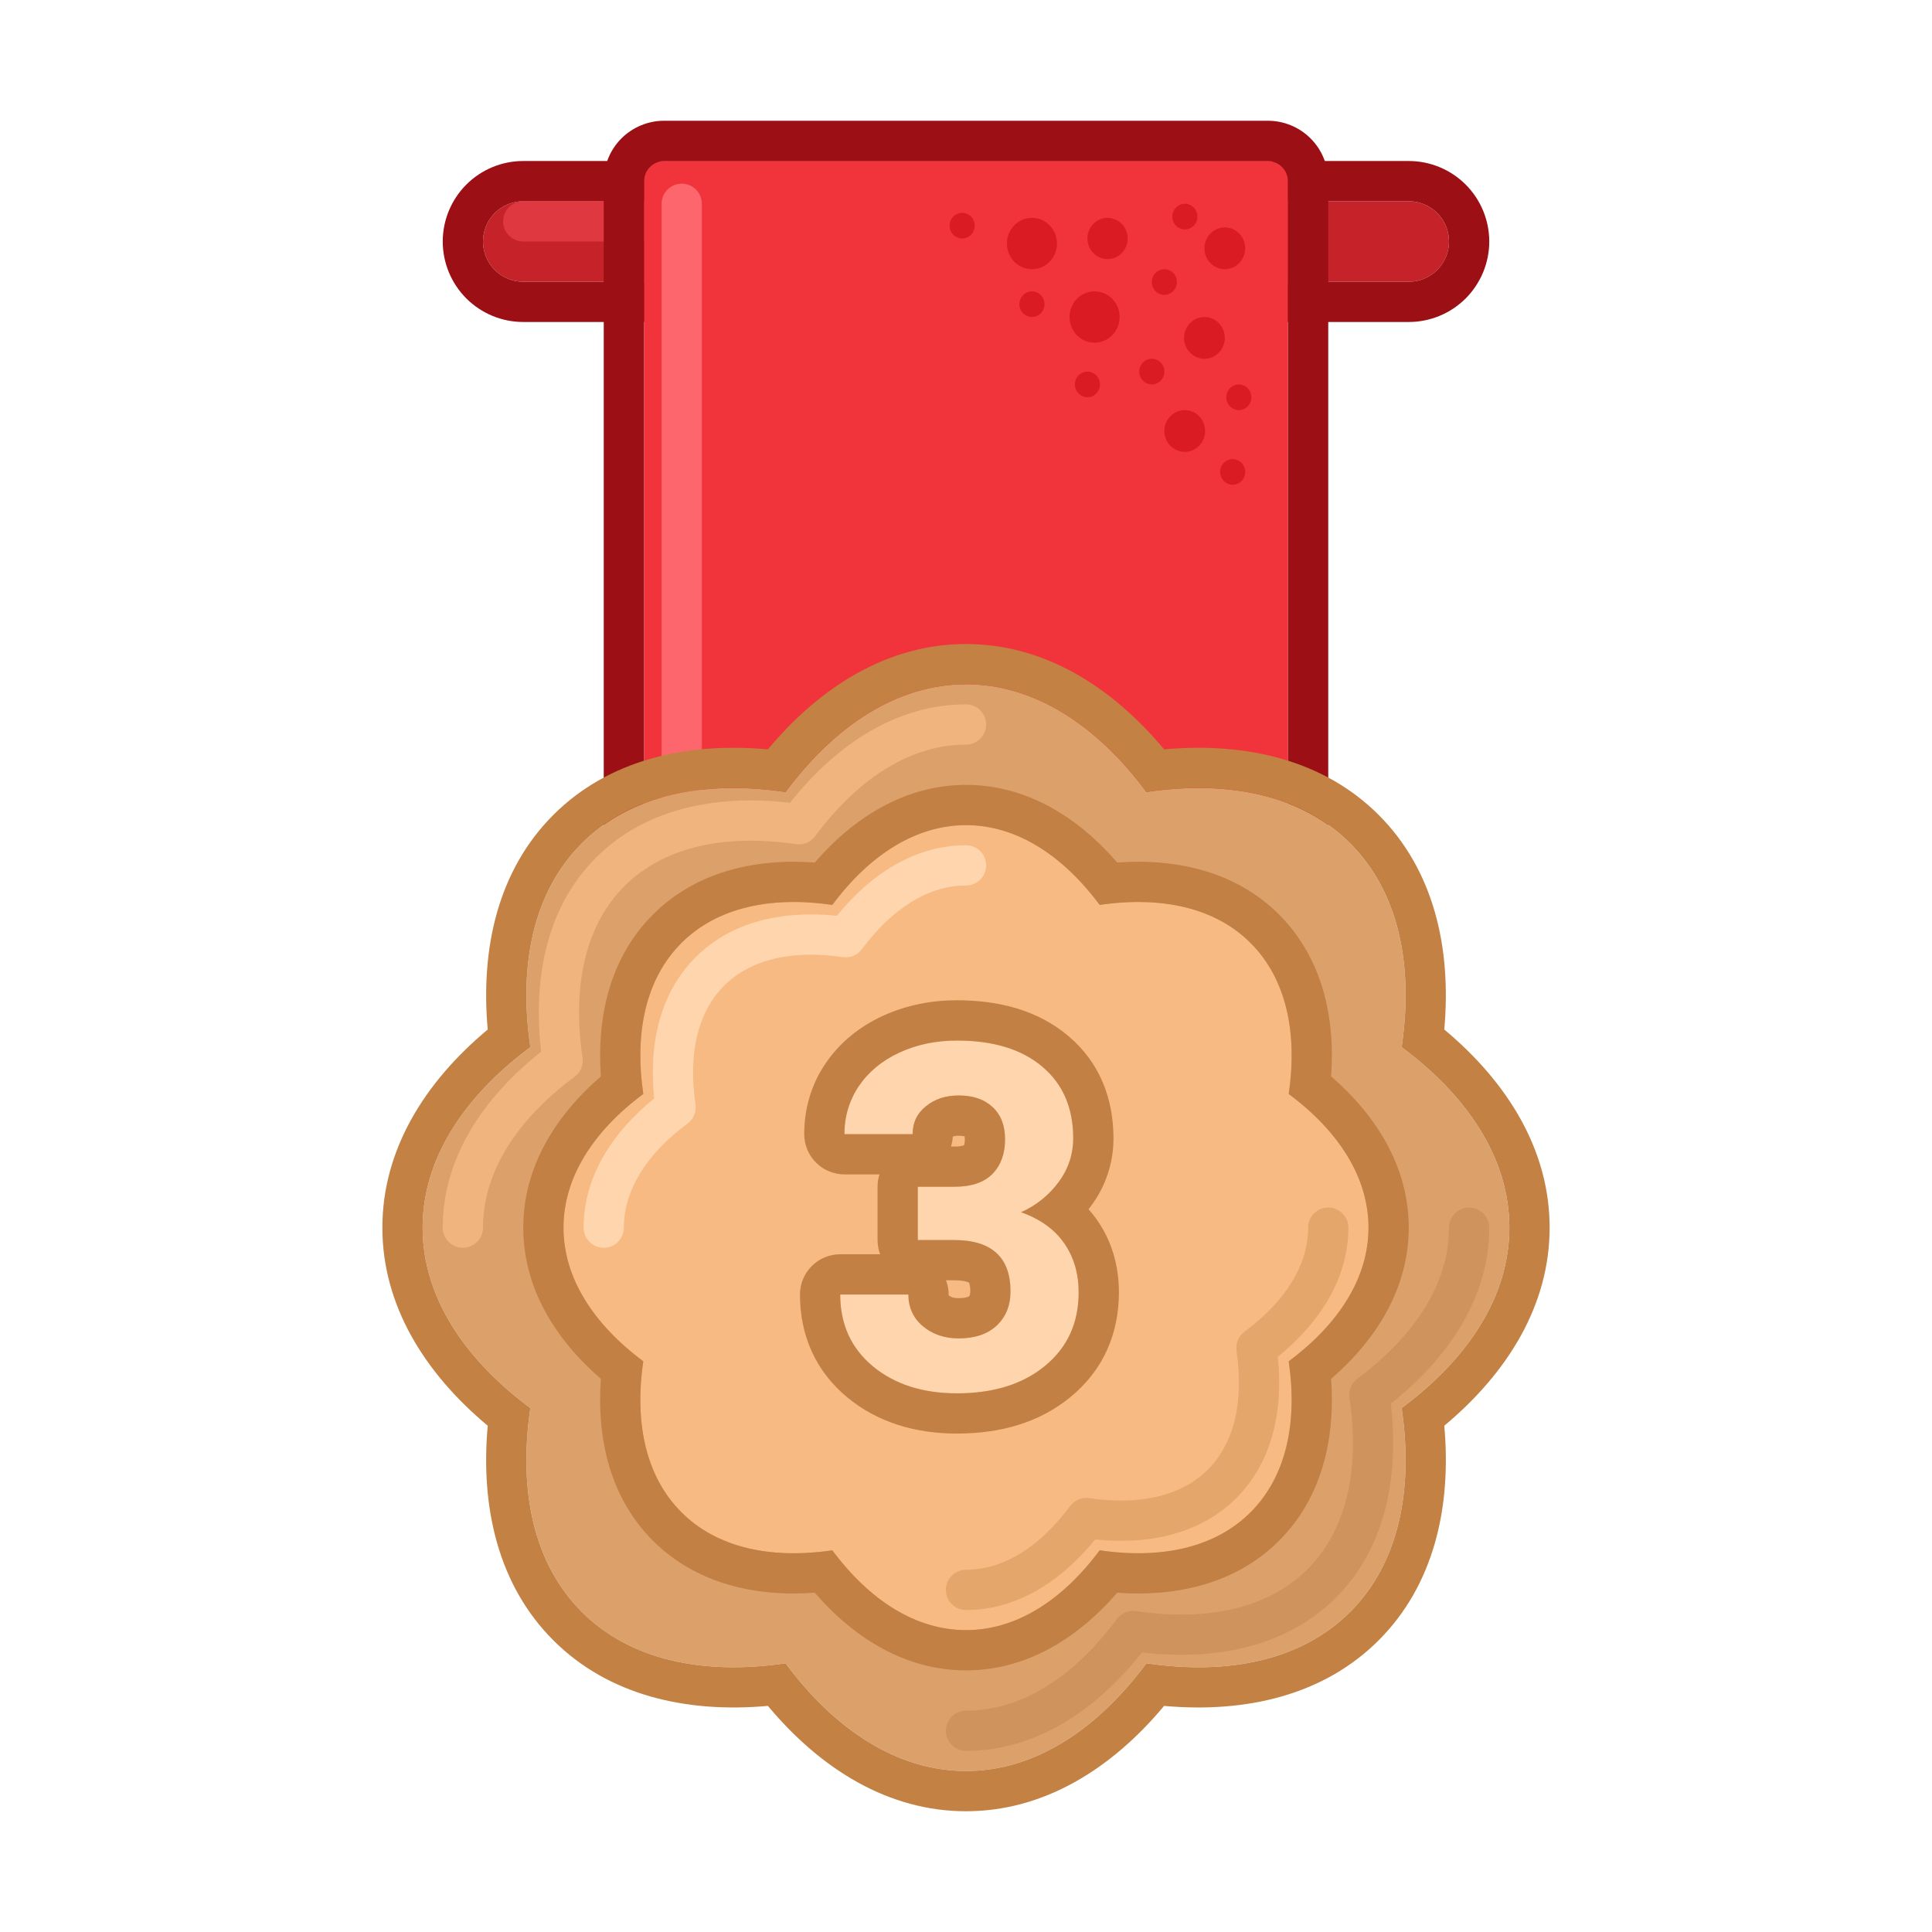 <svg width="68" height="68" viewBox="0 0 68 68" fill="none" xmlns="http://www.w3.org/2000/svg">
<path d="M49.583 7.083H18.417C18.041 7.083 17.681 7.233 17.415 7.498C17.149 7.764 17 8.124 17 8.5C17 8.876 17.149 9.236 17.415 9.502C17.681 9.767 18.041 9.917 18.417 9.917H49.583C49.959 9.917 50.319 9.767 50.585 9.502C50.851 9.236 51 8.876 51 8.5C51 8.124 50.851 7.764 50.585 7.498C50.319 7.233 49.959 7.083 49.583 7.083Z" fill="#C52229"/>
<path fill-rule="evenodd" clip-rule="evenodd" d="M18.417 5.667H49.583C50.335 5.667 51.055 5.965 51.587 6.497C52.118 7.028 52.417 7.749 52.417 8.5C52.417 9.251 52.118 9.972 51.587 10.504C51.055 11.035 50.335 11.333 49.583 11.333H18.417C17.665 11.333 16.945 11.035 16.413 10.504C15.882 9.972 15.583 9.251 15.583 8.5C15.583 7.749 15.882 7.028 16.413 6.497C16.945 5.965 17.665 5.667 18.417 5.667ZM18.417 7.083H49.583C49.959 7.083 50.319 7.233 50.585 7.498C50.851 7.764 51 8.124 51 8.5C51 8.876 50.851 9.236 50.585 9.502C50.319 9.767 49.959 9.917 49.583 9.917H18.417C18.041 9.917 17.681 9.767 17.415 9.502C17.149 9.236 17 8.876 17 8.5C17 8.124 17.149 7.764 17.415 7.498C17.681 7.233 18.041 7.083 18.417 7.083Z" fill="#9B0F15"/>
<path fill-rule="evenodd" clip-rule="evenodd" d="M17.708 7.792C17.708 7.604 17.783 7.424 17.916 7.291C18.049 7.158 18.229 7.083 18.417 7.083H25.146C25.334 7.083 25.514 7.158 25.647 7.291C25.779 7.424 25.854 7.604 25.854 7.792C25.854 7.98 25.779 8.16 25.647 8.293C25.514 8.425 25.334 8.5 25.146 8.5H18.417C18.229 8.5 18.049 8.425 17.916 8.293C17.783 8.16 17.708 7.98 17.708 7.792Z" fill="#DF3840"/>
<path d="M44.625 5.667H23.375C23.187 5.667 23.007 5.741 22.874 5.874C22.741 6.007 22.667 6.187 22.667 6.375V41.792C22.667 41.98 22.741 42.16 22.874 42.292C23.007 42.425 23.187 42.5 23.375 42.5H44.625C44.813 42.5 44.993 42.425 45.126 42.292C45.259 42.16 45.333 41.98 45.333 41.792V6.375C45.333 6.187 45.259 6.007 45.126 5.874C44.993 5.741 44.813 5.667 44.625 5.667Z" fill="#F1333B"/>
<path fill-rule="evenodd" clip-rule="evenodd" d="M23.375 4.25H44.625C45.189 4.25 45.729 4.474 46.128 4.872C46.526 5.271 46.75 5.811 46.75 6.375V41.792C46.75 42.355 46.526 42.896 46.128 43.294C45.729 43.693 45.189 43.917 44.625 43.917H23.375C22.811 43.917 22.271 43.693 21.872 43.294C21.474 42.896 21.25 42.355 21.25 41.792V6.375C21.25 5.811 21.474 5.271 21.872 4.872C22.271 4.474 22.811 4.25 23.375 4.25ZM23.375 5.667H44.625C44.813 5.667 44.993 5.741 45.126 5.874C45.259 6.007 45.333 6.187 45.333 6.375V41.792C45.333 41.98 45.259 42.16 45.126 42.292C44.993 42.425 44.813 42.5 44.625 42.5H23.375C23.187 42.5 23.007 42.425 22.874 42.292C22.741 42.16 22.667 41.98 22.667 41.792V6.375C22.667 6.187 22.741 6.007 22.874 5.874C23.007 5.741 23.187 5.667 23.375 5.667Z" fill="#9B0F15"/>
<path fill-rule="evenodd" clip-rule="evenodd" d="M23.995 6.464C24.183 6.464 24.363 6.538 24.496 6.671C24.628 6.804 24.703 6.984 24.703 7.172V40.021H42.854C43.042 40.021 43.222 40.095 43.355 40.228C43.488 40.361 43.562 40.541 43.562 40.729C43.562 40.917 43.488 41.097 43.355 41.23C43.222 41.363 43.042 41.438 42.854 41.438H23.995C23.807 41.438 23.627 41.363 23.494 41.23C23.361 41.097 23.286 40.917 23.286 40.729V7.172C23.286 6.984 23.361 6.804 23.494 6.671C23.627 6.538 23.807 6.464 23.995 6.464Z" fill="#FE666D"/>
<path d="M39.691 8.394C39.691 8.795 39.373 9.12 38.982 9.12C38.591 9.12 38.274 8.795 38.274 8.394C38.274 7.993 38.591 7.668 38.982 7.668C39.373 7.668 39.691 7.993 39.691 8.394ZM37.202 8.571C37.202 9.07 36.808 9.475 36.321 9.475C35.834 9.475 35.439 9.07 35.439 8.572C35.439 8.072 35.834 7.668 36.321 7.668C36.808 7.668 37.202 8.071 37.202 8.571ZM39.407 11.158C39.407 11.656 39.013 12.061 38.526 12.061C38.04 12.061 37.644 11.657 37.644 11.158C37.644 10.659 38.04 10.255 38.526 10.255C39.013 10.255 39.407 10.658 39.407 11.158ZM41.423 9.927C41.423 9.985 41.412 10.043 41.391 10.098C41.369 10.152 41.336 10.202 41.295 10.244C41.254 10.286 41.206 10.319 41.152 10.342C41.098 10.365 41.04 10.377 40.981 10.378C40.863 10.376 40.75 10.328 40.668 10.243C40.585 10.159 40.539 10.045 40.541 9.927C40.54 9.868 40.551 9.81 40.572 9.755C40.594 9.701 40.627 9.651 40.667 9.609C40.708 9.567 40.757 9.534 40.811 9.511C40.865 9.488 40.923 9.475 40.981 9.475C41.04 9.475 41.098 9.488 41.152 9.511C41.206 9.534 41.255 9.567 41.296 9.609C41.337 9.651 41.369 9.701 41.391 9.755C41.413 9.81 41.423 9.868 41.423 9.927ZM36.762 10.706C36.763 10.764 36.752 10.823 36.73 10.877C36.708 10.932 36.676 10.981 36.635 11.023C36.594 11.065 36.545 11.099 36.491 11.122C36.437 11.145 36.379 11.157 36.321 11.158C36.262 11.157 36.204 11.145 36.15 11.121C36.096 11.098 36.047 11.065 36.007 11.023C35.966 10.981 35.933 10.931 35.912 10.877C35.89 10.822 35.879 10.764 35.88 10.706C35.879 10.588 35.924 10.474 36.007 10.389C36.089 10.304 36.202 10.256 36.321 10.255C36.379 10.255 36.437 10.267 36.491 10.29C36.545 10.313 36.594 10.347 36.635 10.389C36.676 10.431 36.708 10.48 36.73 10.535C36.752 10.589 36.762 10.647 36.762 10.706ZM34.306 7.943C34.307 8.001 34.296 8.059 34.274 8.114C34.252 8.168 34.22 8.218 34.179 8.26C34.138 8.302 34.09 8.335 34.036 8.358C33.982 8.381 33.924 8.394 33.865 8.394C33.807 8.394 33.749 8.382 33.695 8.359C33.641 8.335 33.592 8.302 33.551 8.26C33.51 8.218 33.478 8.168 33.456 8.114C33.434 8.059 33.423 8.001 33.424 7.943C33.423 7.884 33.434 7.826 33.456 7.771C33.478 7.717 33.51 7.667 33.551 7.625C33.592 7.583 33.641 7.55 33.695 7.527C33.749 7.503 33.807 7.491 33.865 7.491C33.924 7.491 33.982 7.504 34.036 7.527C34.09 7.55 34.138 7.583 34.179 7.625C34.22 7.667 34.252 7.717 34.274 7.771C34.296 7.826 34.307 7.884 34.306 7.943ZM40.982 13.079C40.983 13.138 40.972 13.196 40.95 13.251C40.928 13.305 40.896 13.354 40.855 13.396C40.814 13.438 40.765 13.472 40.711 13.495C40.657 13.518 40.599 13.53 40.541 13.531C40.422 13.529 40.31 13.481 40.227 13.396C40.145 13.312 40.099 13.198 40.1 13.079C40.099 13.021 40.11 12.963 40.132 12.908C40.154 12.854 40.186 12.804 40.227 12.762C40.268 12.72 40.316 12.687 40.37 12.664C40.424 12.64 40.482 12.628 40.541 12.627C40.599 12.628 40.657 12.64 40.711 12.663C40.765 12.687 40.814 12.72 40.855 12.762C40.896 12.804 40.928 12.854 40.95 12.908C40.972 12.963 40.983 13.021 40.982 13.079ZM38.714 13.531C38.715 13.589 38.704 13.647 38.682 13.702C38.66 13.756 38.628 13.806 38.587 13.848C38.546 13.89 38.498 13.923 38.444 13.946C38.39 13.97 38.332 13.982 38.273 13.982C38.155 13.981 38.042 13.933 37.96 13.848C37.877 13.763 37.831 13.649 37.833 13.531C37.832 13.473 37.843 13.415 37.865 13.36C37.886 13.306 37.919 13.256 37.959 13.214C38 13.172 38.049 13.139 38.103 13.116C38.157 13.092 38.215 13.08 38.273 13.079C38.392 13.081 38.504 13.129 38.587 13.214C38.67 13.298 38.715 13.412 38.714 13.531ZM43.826 16.61C43.827 16.669 43.816 16.727 43.794 16.782C43.773 16.836 43.74 16.886 43.699 16.928C43.658 16.97 43.61 17.003 43.556 17.026C43.502 17.049 43.444 17.062 43.385 17.062C43.327 17.062 43.269 17.049 43.215 17.026C43.161 17.003 43.112 16.97 43.072 16.928C43.031 16.886 42.998 16.836 42.977 16.782C42.955 16.727 42.944 16.669 42.945 16.61C42.944 16.492 42.989 16.378 43.072 16.294C43.154 16.209 43.267 16.161 43.385 16.159C43.504 16.161 43.616 16.209 43.699 16.294C43.782 16.378 43.827 16.492 43.826 16.61ZM42.144 7.624C42.145 7.742 42.099 7.856 42.017 7.941C41.934 8.025 41.821 8.074 41.703 8.075C41.585 8.074 41.472 8.025 41.389 7.941C41.307 7.856 41.261 7.742 41.263 7.624C41.262 7.565 41.273 7.507 41.294 7.453C41.316 7.398 41.348 7.349 41.389 7.307C41.43 7.265 41.479 7.231 41.533 7.208C41.587 7.185 41.645 7.173 41.703 7.172C41.762 7.173 41.82 7.185 41.873 7.208C41.927 7.231 41.976 7.265 42.017 7.307C42.058 7.349 42.09 7.398 42.112 7.453C42.134 7.507 42.144 7.565 42.144 7.624ZM43.109 11.893C43.109 12.299 42.788 12.628 42.392 12.628C41.996 12.628 41.675 12.299 41.675 11.893C41.675 11.487 41.996 11.158 42.392 11.158C42.788 11.158 43.109 11.487 43.109 11.893ZM43.827 8.739C43.827 9.145 43.505 9.475 43.109 9.475C42.713 9.475 42.392 9.145 42.392 8.739C42.392 8.334 42.712 8.004 43.109 8.004C43.506 8.004 43.827 8.334 43.827 8.739ZM42.416 15.17C42.416 15.575 42.095 15.905 41.699 15.905C41.302 15.905 40.981 15.575 40.981 15.17C40.981 14.764 41.303 14.434 41.699 14.434C42.096 14.434 42.416 14.764 42.416 15.17ZM44.044 13.982C44.045 14.041 44.034 14.099 44.012 14.154C43.991 14.208 43.958 14.258 43.917 14.3C43.877 14.342 43.828 14.375 43.774 14.398C43.72 14.421 43.662 14.434 43.604 14.434C43.545 14.434 43.487 14.422 43.433 14.399C43.379 14.375 43.33 14.342 43.289 14.3C43.248 14.258 43.216 14.208 43.194 14.154C43.172 14.099 43.161 14.041 43.162 13.982C43.162 13.924 43.172 13.866 43.194 13.811C43.216 13.757 43.248 13.707 43.289 13.665C43.33 13.624 43.379 13.59 43.433 13.567C43.487 13.544 43.545 13.532 43.604 13.531C43.722 13.533 43.835 13.581 43.917 13.666C44 13.75 44.045 13.864 44.044 13.982Z" fill="#DB1B24"/>
<path d="M40.352 27.875C43.288 27.444 45.84 28.001 47.523 29.685C49.207 31.369 49.765 33.921 49.333 36.857C51.715 38.629 53.125 40.827 53.125 43.208C53.125 45.59 51.715 47.788 49.333 49.559C49.765 52.497 49.207 55.048 47.523 56.732C45.84 58.416 43.288 58.973 40.351 58.542C38.58 60.924 36.381 62.333 34 62.333C31.619 62.333 29.421 60.924 27.649 58.542C24.712 58.974 22.16 58.416 20.477 56.732C18.793 55.048 18.235 52.496 18.667 49.559C16.285 47.788 14.875 45.59 14.875 43.208C14.875 40.827 16.285 38.629 18.667 36.857C18.235 33.921 18.793 31.369 20.477 29.685C22.16 28.001 24.712 27.444 27.648 27.875C29.421 25.494 31.619 24.083 34 24.083C36.381 24.083 38.579 25.493 40.352 27.875Z" fill="#DCA16A"/>
<path fill-rule="evenodd" clip-rule="evenodd" d="M40.973 26.375C43.867 26.113 46.597 26.754 48.525 28.683C50.454 30.612 51.094 33.341 50.834 36.236C53.065 38.098 54.542 40.481 54.542 43.208C54.542 45.936 53.065 48.319 50.834 50.181C51.095 53.075 50.454 55.805 48.525 57.733C46.596 59.662 43.867 60.303 40.972 60.042C39.111 62.273 36.728 63.75 34 63.75C31.273 63.75 28.889 62.273 27.028 60.042C24.133 60.303 21.404 59.662 19.475 57.733C17.546 55.805 16.905 53.075 17.166 50.181C14.935 48.318 13.458 45.935 13.458 43.208C13.458 40.48 14.935 38.098 17.166 36.236C16.906 33.341 17.546 30.612 19.475 28.683C21.404 26.754 24.133 26.114 27.027 26.375C28.889 24.143 31.273 22.667 34 22.667C36.728 22.667 39.111 24.143 40.973 26.375ZM40.352 27.875C38.579 25.494 36.381 24.083 34 24.083C31.619 24.083 29.421 25.493 27.648 27.875C24.712 27.444 22.16 28.001 20.477 29.685C18.793 31.369 18.235 33.921 18.667 36.857C16.285 38.629 14.875 40.827 14.875 43.208C14.875 45.59 16.285 47.788 18.667 49.559C18.235 52.497 18.793 55.048 20.477 56.732C22.16 58.416 24.712 58.973 27.649 58.542C29.42 60.924 31.619 62.333 34 62.333C36.381 62.333 38.579 60.924 40.351 58.542C43.288 58.974 45.84 58.416 47.523 56.732C49.207 55.048 49.765 52.496 49.333 49.559C51.715 47.788 53.125 45.59 53.125 43.208C53.125 40.827 51.715 38.629 49.333 36.857C49.765 33.921 49.207 31.369 47.523 29.685C45.84 28.001 43.288 27.444 40.352 27.875Z" fill="#C38144"/>
<path fill-rule="evenodd" clip-rule="evenodd" d="M51.708 42.5C51.896 42.5 52.076 42.575 52.209 42.708C52.342 42.84 52.417 43.02 52.417 43.208C52.417 45.593 51.073 47.72 48.953 49.402C49.263 52.089 48.709 54.544 47.023 56.23C45.336 57.918 42.881 58.471 40.194 58.161C38.512 60.281 36.385 61.625 34 61.625C33.812 61.625 33.632 61.55 33.499 61.417C33.366 61.285 33.292 61.105 33.292 60.917C33.292 60.729 33.366 60.549 33.499 60.416C33.632 60.283 33.812 60.208 34 60.208C35.903 60.208 37.751 59.083 39.312 56.983C39.389 56.881 39.491 56.801 39.609 56.752C39.728 56.703 39.857 56.687 39.983 56.705C42.573 57.085 44.675 56.575 46.021 55.23C47.366 53.884 47.877 51.781 47.497 49.192C47.478 49.066 47.494 48.936 47.543 48.818C47.592 48.7 47.672 48.597 47.775 48.521C49.874 46.959 51 45.111 51 43.208C51 43.02 51.075 42.84 51.208 42.708C51.34 42.575 51.52 42.5 51.708 42.5Z" fill="#CF945D"/>
<path fill-rule="evenodd" clip-rule="evenodd" d="M34 26.208C32.097 26.208 30.249 27.335 28.688 29.433C28.611 29.536 28.508 29.616 28.39 29.665C28.272 29.714 28.143 29.73 28.016 29.712C25.427 29.331 23.325 29.843 21.979 31.188C20.634 32.533 20.123 34.635 20.503 37.224C20.522 37.351 20.506 37.48 20.457 37.599C20.408 37.717 20.328 37.819 20.225 37.896C18.126 39.458 17 41.306 17 43.208C17 43.396 16.925 43.576 16.793 43.709C16.66 43.842 16.48 43.917 16.292 43.917C16.104 43.917 15.924 43.842 15.791 43.709C15.658 43.576 15.583 43.396 15.583 43.208C15.583 40.823 16.928 38.696 19.047 37.015C18.737 34.327 19.291 31.872 20.977 30.186C22.664 28.5 25.119 27.946 27.806 28.255C29.488 26.136 31.616 24.792 34 24.792C34.188 24.792 34.368 24.866 34.501 24.999C34.634 25.132 34.708 25.312 34.708 25.5C34.708 25.688 34.634 25.868 34.501 26.001C34.368 26.134 34.188 26.208 34 26.208Z" fill="#F0B57F"/>
<path d="M38.705 31.85C40.88 31.531 42.771 31.944 44.017 33.191C45.265 34.438 45.678 36.329 45.358 38.504C47.122 39.816 48.167 41.445 48.167 43.208C48.167 44.972 47.122 46.601 45.358 47.913C45.677 50.088 45.265 51.979 44.017 53.226C42.771 54.473 40.88 54.886 38.705 54.566C37.392 56.33 35.764 57.375 34 57.375C32.236 57.375 30.608 56.33 29.295 54.566C27.12 54.886 25.229 54.473 23.983 53.226C22.735 51.979 22.322 50.088 22.642 47.913C20.878 46.6 19.833 44.972 19.833 43.208C19.833 41.445 20.878 39.815 22.642 38.504C22.323 36.328 22.735 34.438 23.983 33.191C25.229 31.944 27.12 31.531 29.295 31.85C30.608 30.086 32.236 29.042 34 29.042C35.764 29.042 37.393 30.086 38.705 31.85Z" fill="#F7BA82"/>
<path fill-rule="evenodd" clip-rule="evenodd" d="M23.983 53.226C22.735 51.979 22.322 50.088 22.642 47.913C20.878 46.6 19.833 44.972 19.833 43.208C19.833 41.445 20.878 39.815 22.642 38.504C22.323 36.328 22.735 34.438 23.983 33.191C25.229 31.944 27.12 31.531 29.295 31.85C30.608 30.087 32.236 29.042 34 29.042C35.764 29.042 37.393 30.087 38.705 31.85C40.88 31.532 42.771 31.944 44.017 33.191C45.265 34.438 45.678 36.329 45.358 38.504C47.122 39.816 48.167 41.445 48.167 43.208C48.167 44.972 47.122 46.601 45.358 47.913C45.677 50.088 45.265 51.979 44.017 53.226C42.771 54.473 40.88 54.886 38.705 54.566C37.392 56.33 35.764 57.375 34 57.375C32.236 57.375 30.608 56.33 29.295 54.566C27.12 54.886 25.229 54.473 23.983 53.226ZM28.678 56.059C26.53 56.215 24.467 55.713 22.981 54.228C21.495 52.742 20.994 50.678 21.149 48.531C19.522 47.123 18.417 45.309 18.417 43.208C18.417 41.107 19.522 39.294 21.149 37.885C20.994 35.739 21.495 33.675 22.981 32.19C24.467 30.703 26.53 30.203 28.677 30.358C30.086 28.73 31.899 27.625 34 27.625C36.102 27.625 37.914 28.73 39.323 30.358C41.469 30.203 43.533 30.703 45.019 32.19C46.505 33.675 47.006 35.738 46.851 37.885C48.478 39.294 49.583 41.108 49.583 43.208C49.583 45.309 48.478 47.123 46.851 48.531C47.006 50.678 46.505 52.742 45.019 54.228C43.533 55.713 41.47 56.214 39.322 56.059C37.914 57.687 36.101 58.792 34 58.792C31.899 58.792 30.086 57.687 28.678 56.059Z" fill="#C28044"/>
<path fill-rule="evenodd" clip-rule="evenodd" d="M46.75 42.5C46.938 42.5 47.118 42.575 47.251 42.708C47.384 42.84 47.458 43.02 47.458 43.208C47.458 44.972 46.482 46.53 44.975 47.754C45.175 49.685 44.764 51.477 43.517 52.725C42.269 53.972 40.478 54.384 38.546 54.184C37.322 55.69 35.764 56.667 34 56.667C33.812 56.667 33.632 56.592 33.499 56.459C33.366 56.326 33.292 56.146 33.292 55.958C33.292 55.77 33.366 55.59 33.499 55.458C33.632 55.325 33.812 55.25 34 55.25C35.285 55.25 36.563 54.49 37.666 53.008C37.742 52.905 37.845 52.825 37.963 52.776C38.081 52.727 38.211 52.711 38.337 52.73C40.165 52.998 41.606 52.632 42.515 51.723C43.424 50.814 43.79 49.373 43.521 47.545C43.503 47.419 43.519 47.29 43.568 47.171C43.617 47.053 43.697 46.95 43.799 46.874C45.282 45.773 46.042 44.494 46.042 43.208C46.042 43.02 46.116 42.84 46.249 42.708C46.382 42.575 46.562 42.5 46.75 42.5Z" fill="#E5A66C"/>
<path fill-rule="evenodd" clip-rule="evenodd" d="M34 31.167C32.715 31.167 31.437 31.927 30.334 33.409C30.258 33.512 30.155 33.592 30.037 33.641C29.919 33.69 29.79 33.706 29.663 33.687C27.835 33.419 26.394 33.785 25.485 34.694C24.577 35.602 24.21 37.044 24.479 38.871C24.497 38.998 24.481 39.127 24.432 39.245C24.384 39.364 24.303 39.466 24.201 39.543C22.718 40.644 21.958 41.923 21.958 43.208C21.958 43.396 21.884 43.576 21.751 43.709C21.618 43.842 21.438 43.917 21.25 43.917C21.062 43.917 20.882 43.842 20.749 43.709C20.616 43.576 20.542 43.396 20.542 43.208C20.542 41.445 21.518 39.886 23.025 38.662C22.825 36.731 23.236 34.939 24.484 33.692C25.731 32.444 27.522 32.033 29.454 32.233C30.678 30.727 32.236 29.75 34 29.75C34.188 29.75 34.368 29.825 34.501 29.957C34.634 30.09 34.708 30.27 34.708 30.458C34.708 30.646 34.634 30.826 34.501 30.959C34.368 31.092 34.188 31.167 34 31.167Z" fill="#FFD5AE"/>
<path d="M32.303 41.77H33.582C34.191 41.77 34.642 41.617 34.935 41.313C35.228 41.008 35.375 40.605 35.375 40.102C35.375 39.614 35.228 39.235 34.936 38.964C34.647 38.693 34.249 38.557 33.74 38.557C33.28 38.557 32.896 38.685 32.586 38.939C32.276 39.188 32.121 39.514 32.121 39.919H29.722C29.722 39.288 29.89 38.723 30.228 38.225C30.571 37.722 31.047 37.328 31.655 37.047C32.27 36.764 32.945 36.623 33.681 36.623C34.959 36.623 35.961 36.93 36.686 37.544C37.411 38.153 37.773 38.995 37.773 40.068C37.773 40.621 37.605 41.13 37.267 41.596C36.926 42.063 36.468 42.432 35.939 42.666C36.619 42.909 37.126 43.275 37.458 43.761C37.795 44.249 37.965 44.824 37.965 45.489C37.965 46.562 37.571 47.422 36.786 48.07C36.005 48.717 34.97 49.041 33.681 49.041C32.475 49.041 31.487 48.723 30.718 48.087C29.954 47.45 29.572 46.609 29.572 45.563H31.971C31.971 46.016 32.14 46.387 32.478 46.675C32.821 46.963 33.241 47.107 33.739 47.107C34.309 47.107 34.754 46.958 35.076 46.659C35.402 46.354 35.565 45.953 35.565 45.455C35.565 44.249 34.901 43.645 33.573 43.645H32.303V41.77L32.303 41.77Z" fill="#FFD5AE"/>
<path fill-rule="evenodd" clip-rule="evenodd" d="M30.955 41.335H29.722C29.347 41.335 28.986 41.185 28.721 40.92C28.455 40.654 28.306 40.294 28.306 39.918C28.306 39.019 28.552 38.175 29.056 37.431L29.058 37.428C29.559 36.691 30.244 36.14 31.06 35.761L31.065 35.759C31.881 35.384 32.76 35.206 33.682 35.206C35.178 35.206 36.543 35.568 37.6 36.462C38.689 37.377 39.191 38.64 39.191 40.068C39.192 40.917 38.92 41.745 38.414 42.428C38.382 42.473 38.348 42.517 38.314 42.561C38.425 42.686 38.53 42.818 38.625 42.959C39.145 43.71 39.382 44.574 39.382 45.488C39.382 46.958 38.82 48.229 37.689 49.161C36.593 50.071 35.209 50.457 33.682 50.457C32.217 50.457 30.888 50.066 29.815 49.178L29.812 49.175C28.707 48.254 28.156 47.004 28.156 45.563C28.156 45.187 28.305 44.827 28.571 44.561C28.837 44.295 29.197 44.146 29.573 44.146H30.978C30.918 43.986 30.887 43.816 30.887 43.645V41.77C30.887 41.619 30.911 41.472 30.955 41.335ZM33.297 45.062C33.361 45.231 33.393 45.41 33.389 45.59C33.391 45.592 33.392 45.593 33.394 45.594C33.453 45.642 33.54 45.69 33.74 45.69C33.903 45.69 34.001 45.669 34.051 45.651C34.073 45.646 34.093 45.636 34.111 45.623M33.297 45.062H33.574C33.926 45.062 34.069 45.123 34.108 45.144L34.112 45.151C34.141 45.25 34.154 45.352 34.15 45.455C34.152 45.506 34.144 45.556 34.127 45.604C34.122 45.611 34.117 45.617 34.111 45.623M36.787 48.07C37.572 47.422 37.965 46.562 37.965 45.489C37.965 44.824 37.796 44.249 37.459 43.761C37.404 43.681 37.344 43.605 37.28 43.531C36.955 43.158 36.508 42.87 35.939 42.666C36.468 42.432 36.926 42.062 37.267 41.596C37.597 41.154 37.775 40.618 37.774 40.068C37.774 38.995 37.411 38.153 36.687 37.544C35.962 36.93 34.96 36.624 33.682 36.624C32.945 36.624 32.271 36.764 31.656 37.047C31.048 37.328 30.572 37.722 30.229 38.225C29.893 38.725 29.716 39.316 29.722 39.918H32.121C32.121 39.514 32.276 39.188 32.586 38.939C32.896 38.684 33.28 38.557 33.74 38.557C34.249 38.557 34.647 38.693 34.935 38.964C35.228 39.235 35.375 39.614 35.375 40.101C35.375 40.605 35.228 41.009 34.936 41.313C34.642 41.617 34.191 41.77 33.583 41.77H32.303V43.645H33.574C34.902 43.645 35.566 44.249 35.566 45.455C35.566 45.953 35.403 46.355 35.077 46.659C34.755 46.958 34.309 47.107 33.74 47.107C33.242 47.107 32.821 46.963 32.478 46.675C32.141 46.387 31.972 46.016 31.972 45.563H29.573C29.573 46.087 29.669 46.559 29.86 46.98C30.051 47.4 30.337 47.769 30.718 48.087C31.488 48.723 32.475 49.041 33.682 49.041C34.971 49.041 36.006 48.716 36.787 48.07ZM33.47 40.354C33.506 40.243 33.528 40.126 33.535 40.005C33.601 39.982 33.67 39.971 33.74 39.975C33.853 39.975 33.919 39.987 33.951 39.997C33.955 40.019 33.958 40.053 33.958 40.102C33.961 40.173 33.95 40.245 33.928 40.313C33.815 40.344 33.699 40.358 33.582 40.354H33.47Z" fill="#C28044"/>
</svg>
